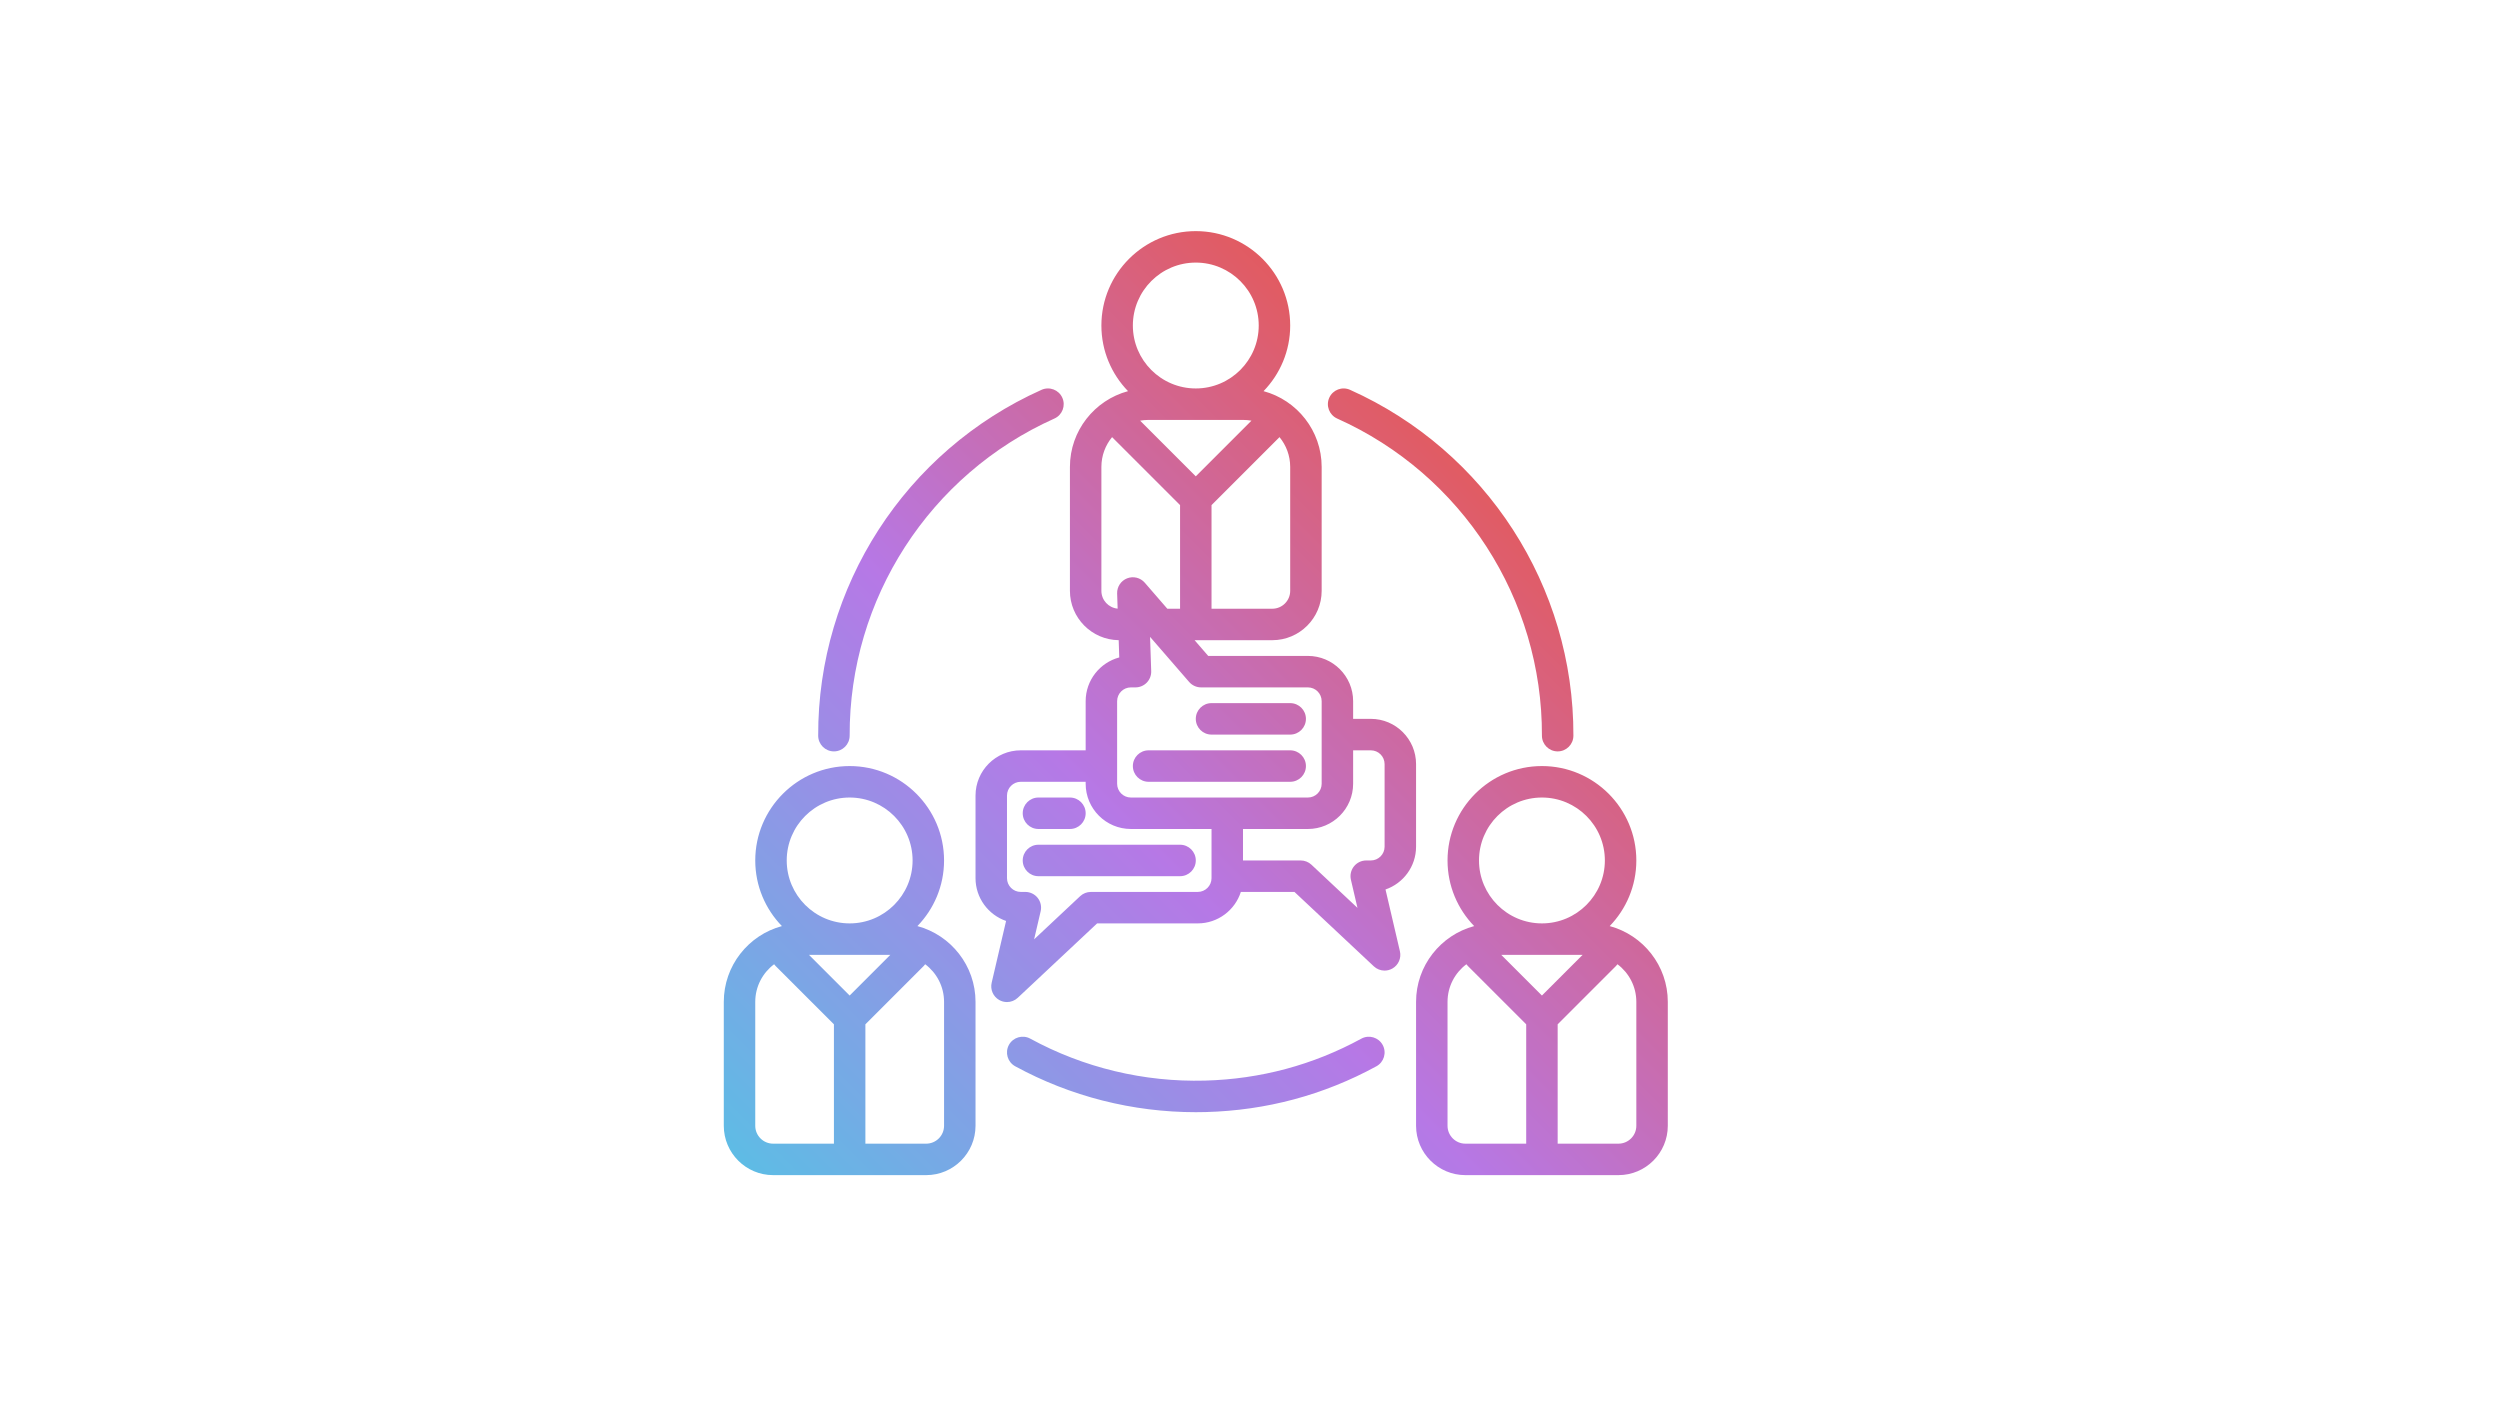 <svg xmlns="http://www.w3.org/2000/svg" xmlns:xlink="http://www.w3.org/1999/xlink" width="1920" zoomAndPan="magnify" viewBox="0 0 1440 810" height="1080" preserveAspectRatio="xMidYMid meet" version="1.2"><defs><clipPath id="82d013a858"><path d="M 416.902 133.125 L 960.652 133.125 L 960.652 676.875 L 416.902 676.875 Z M 416.902 133.125 "/></clipPath><clipPath id="4a5d81f4b6"><path d="M 927.18 533.426 C 936.668 523.633 942.527 510.305 942.527 495.625 C 942.527 465.641 918.133 441.25 888.152 441.25 C 858.168 441.25 833.777 465.641 833.777 495.625 C 833.777 510.305 839.633 523.633 849.121 533.426 C 829.867 538.609 815.652 556.211 815.652 577.078 L 815.652 648.449 C 815.652 664.121 828.402 676.875 844.074 676.875 L 932.227 676.875 C 947.898 676.875 960.652 664.121 960.652 648.449 L 960.652 577.078 C 960.652 556.211 946.434 538.609 927.18 533.426 Z M 888.152 573.43 L 864.719 550 L 911.582 550 Z M 888.152 459.375 C 908.141 459.375 924.402 475.633 924.402 495.625 C 924.402 515.613 908.141 531.875 888.152 531.875 C 868.16 531.875 851.902 515.613 851.902 495.625 C 851.902 475.633 868.16 459.375 888.152 459.375 Z M 833.777 648.449 L 833.777 577.078 C 833.777 568.223 838.047 560.348 844.641 555.406 C 844.898 555.754 845.176 556.09 845.492 556.406 L 879.09 590.004 L 879.09 658.75 L 844.074 658.75 C 838.395 658.75 833.777 654.129 833.777 648.449 Z M 942.527 648.449 C 942.527 654.129 937.906 658.75 932.227 658.75 L 897.215 658.75 L 897.215 590.004 L 930.809 556.406 C 931.125 556.09 931.402 555.75 931.66 555.402 C 938.254 560.348 942.527 568.223 942.527 577.078 Z M 528.43 533.426 C 537.918 523.633 543.777 510.305 543.777 495.625 C 543.777 465.641 519.383 441.25 489.402 441.25 C 459.418 441.25 435.027 465.641 435.027 495.625 C 435.027 510.305 440.883 523.633 450.371 533.426 C 431.117 538.609 416.902 556.211 416.902 577.078 L 416.902 648.449 C 416.902 664.121 429.652 676.875 445.324 676.875 L 533.477 676.875 C 549.148 676.875 561.902 664.121 561.902 648.449 L 561.902 577.078 C 561.902 556.211 547.684 538.609 528.43 533.426 Z M 489.402 573.43 L 465.969 550 L 512.832 550 Z M 489.402 459.375 C 509.391 459.375 525.652 475.633 525.652 495.625 C 525.652 515.613 509.391 531.875 489.402 531.875 C 469.41 531.875 453.152 515.613 453.152 495.625 C 453.152 475.633 469.41 459.375 489.402 459.375 Z M 435.027 648.449 L 435.027 577.078 C 435.027 568.223 439.297 560.348 445.891 555.406 C 446.148 555.754 446.426 556.09 446.742 556.406 L 480.34 590.004 L 480.34 658.75 L 445.324 658.75 C 439.645 658.75 435.027 654.129 435.027 648.449 Z M 543.777 648.449 C 543.777 654.129 539.156 658.75 533.477 658.75 L 498.465 658.75 L 498.465 590.004 L 532.059 556.406 C 532.375 556.09 532.652 555.75 532.91 555.402 C 539.504 560.348 543.777 568.223 543.777 577.078 Z M 796.418 601.887 C 798.816 606.281 797.199 611.785 792.805 614.18 C 762.43 630.75 729.375 639.621 694.559 640.543 C 692.625 640.594 690.691 640.621 688.762 640.621 C 652.391 640.621 616.551 631.523 584.75 614.168 C 580.355 611.773 578.738 606.266 581.133 601.871 C 583.531 597.48 589.039 595.859 593.43 598.258 C 624.117 615.004 658.918 623.363 694.074 622.426 C 726 621.574 756.297 613.449 784.125 598.27 C 788.516 595.875 794.023 597.492 796.418 601.887 Z M 471.277 423.77 C 470.984 337.875 521.48 259.672 599.926 224.539 C 604.496 222.492 609.855 224.535 611.898 229.105 C 613.945 233.672 611.902 239.035 607.336 241.078 C 535.426 273.289 489.133 344.973 489.402 423.707 C 489.418 428.715 485.375 432.785 480.371 432.801 C 480.359 432.801 480.348 432.801 480.34 432.801 C 475.348 432.805 471.293 428.766 471.277 423.77 Z M 765.652 229.105 C 767.699 224.539 773.059 222.492 777.629 224.539 C 856.074 259.676 906.57 337.879 906.277 423.773 C 906.258 428.766 902.207 432.805 897.215 432.805 C 897.203 432.805 897.195 432.805 897.184 432.805 C 892.18 432.789 888.137 428.715 888.152 423.711 C 888.422 344.977 842.129 273.289 770.219 241.082 C 765.652 239.035 763.609 233.672 765.652 229.105 Z M 815.652 487.695 L 815.652 440.117 C 815.652 425.75 803.965 414.062 789.598 414.062 L 779.402 414.062 L 779.402 403.867 C 779.402 389.5 767.715 377.812 753.348 377.812 L 695.934 377.812 L 688.082 368.75 L 732.852 368.75 C 748.523 368.75 761.277 355.996 761.277 340.324 L 761.277 268.953 C 761.277 248.086 747.059 230.484 727.805 225.301 C 737.293 215.508 743.152 202.18 743.152 187.5 C 743.152 157.516 718.758 133.125 688.777 133.125 C 658.793 133.125 634.402 157.516 634.402 187.5 C 634.402 202.18 640.258 215.508 649.746 225.301 C 630.492 230.484 616.277 248.086 616.277 268.953 L 616.277 340.324 C 616.277 355.883 628.848 368.559 644.363 368.738 L 644.695 378.684 C 633.566 381.645 625.34 391.812 625.34 403.867 L 625.34 432.188 L 587.957 432.188 C 573.586 432.188 561.902 443.875 561.902 458.242 L 561.902 505.82 C 561.902 517.23 569.273 526.949 579.504 530.469 L 571.199 566.062 C 570.293 569.953 572.035 573.977 575.496 575.973 C 576.906 576.789 578.469 577.188 580.023 577.188 C 582.273 577.188 584.5 576.352 586.223 574.734 L 631.941 531.875 L 689.91 531.875 C 701.512 531.875 711.363 524.25 714.727 513.75 L 745.609 513.75 L 791.328 556.609 C 793.051 558.227 795.277 559.062 797.527 559.062 C 799.082 559.062 800.645 558.66 802.055 557.848 C 805.516 555.852 807.258 551.828 806.352 547.938 L 798.047 512.344 C 808.277 508.824 815.652 499.105 815.652 487.695 Z M 716.07 241.875 C 717.699 241.875 719.293 242.027 720.844 242.301 L 688.777 274.371 L 656.707 242.305 C 658.262 242.027 659.852 241.875 661.48 241.875 Z M 743.152 340.324 C 743.152 346.004 738.531 350.625 732.852 350.625 L 697.84 350.625 L 697.84 290.941 L 736.996 251.781 C 740.84 256.461 743.152 262.441 743.152 268.953 Z M 688.777 151.25 C 708.766 151.25 725.027 167.508 725.027 187.5 C 725.027 207.488 708.766 223.75 688.777 223.75 C 668.785 223.75 652.527 207.488 652.527 187.5 C 652.527 167.508 668.785 151.25 688.777 151.25 Z M 634.402 340.324 L 634.402 268.953 C 634.402 262.441 636.711 256.461 640.555 251.785 L 679.715 290.941 L 679.715 350.625 L 672.371 350.625 L 659.375 335.625 C 656.859 332.727 652.789 331.723 649.215 333.125 C 645.645 334.527 643.34 338.027 643.469 341.863 L 643.758 350.574 C 638.52 350.098 634.402 345.688 634.402 340.324 Z M 643.465 403.867 C 643.465 399.492 647.02 395.938 651.395 395.938 L 654.035 395.938 C 656.492 395.938 658.844 394.938 660.551 393.176 C 662.258 391.406 663.176 389.027 663.094 386.57 L 662.434 366.832 L 684.949 392.809 C 686.668 394.793 689.168 395.938 691.797 395.938 L 753.348 395.938 C 757.719 395.938 761.277 399.492 761.277 403.867 L 761.277 451.445 C 761.277 455.816 757.719 459.375 753.348 459.375 L 651.395 459.375 C 647.02 459.375 643.465 455.816 643.465 451.445 Z M 689.91 513.75 L 628.359 513.75 C 626.059 513.75 623.84 514.625 622.16 516.199 L 595.648 541.059 L 599.422 524.871 C 600.051 522.176 599.414 519.344 597.699 517.176 C 595.977 515.012 593.363 513.75 590.598 513.75 L 587.957 513.75 C 583.582 513.75 580.027 510.191 580.027 505.82 L 580.027 458.242 C 580.027 453.867 583.582 450.312 587.957 450.312 L 625.34 450.312 L 625.34 451.445 C 625.34 465.809 637.023 477.5 651.395 477.5 L 697.84 477.5 L 697.84 505.82 C 697.84 510.191 694.281 513.75 689.91 513.75 Z M 797.527 487.695 C 797.527 492.066 793.969 495.625 789.598 495.625 L 786.953 495.625 C 784.188 495.625 781.574 496.887 779.855 499.051 C 778.133 501.219 777.5 504.051 778.129 506.746 L 781.902 522.934 L 755.391 498.074 C 753.711 496.5 751.496 495.625 749.191 495.625 L 715.965 495.625 L 715.965 477.5 L 753.348 477.5 C 767.715 477.5 779.402 465.809 779.402 451.445 L 779.402 432.188 L 789.598 432.188 C 793.969 432.188 797.527 435.742 797.527 440.117 Z M 589.09 468.438 C 589.09 463.43 593.145 459.375 598.152 459.375 L 616.277 459.375 C 621.281 459.375 625.34 463.43 625.34 468.438 C 625.34 473.441 621.281 477.5 616.277 477.5 L 598.152 477.5 C 593.145 477.5 589.09 473.441 589.09 468.438 Z M 688.777 495.625 C 688.777 500.629 684.719 504.688 679.715 504.688 L 598.152 504.688 C 593.145 504.688 589.09 500.629 589.09 495.625 C 589.09 490.617 593.145 486.562 598.152 486.562 L 679.715 486.562 C 684.719 486.562 688.777 490.617 688.777 495.625 Z M 688.777 414.062 C 688.777 409.055 692.832 405 697.84 405 L 743.152 405 C 748.156 405 752.215 409.055 752.215 414.062 C 752.215 419.066 748.156 423.125 743.152 423.125 L 697.84 423.125 C 692.832 423.125 688.777 419.066 688.777 414.062 Z M 652.527 441.25 C 652.527 436.242 656.582 432.188 661.59 432.188 L 743.152 432.188 C 748.156 432.188 752.215 436.242 752.215 441.25 C 752.215 446.254 748.156 450.312 743.152 450.312 L 661.59 450.312 C 656.582 450.312 652.527 446.254 652.527 441.25 Z M 652.527 441.25 "/></clipPath><linearGradient x1="67.358" gradientTransform="matrix(1.133,0,0,1.133,398.776,114.998)" y1="547.358" x2="547.359" gradientUnits="userSpaceOnUse" y2="67.359" id="767d8efb49"><stop style="stop-color:#5ebce5;stop-opacity:1;" offset="0"/><stop style="stop-color:#5ebce5;stop-opacity:1;" offset="0.016"/><stop style="stop-color:#5fbbe5;stop-opacity:1;" offset="0.02"/><stop style="stop-color:#60bae5;stop-opacity:1;" offset="0.023"/><stop style="stop-color:#61bae5;stop-opacity:1;" offset="0.027"/><stop style="stop-color:#62b9e5;stop-opacity:1;" offset="0.031"/><stop style="stop-color:#63b8e5;stop-opacity:1;" offset="0.035"/><stop style="stop-color:#64b8e5;stop-opacity:1;" offset="0.039"/><stop style="stop-color:#64b7e5;stop-opacity:1;" offset="0.043"/><stop style="stop-color:#65b6e5;stop-opacity:1;" offset="0.047"/><stop style="stop-color:#66b6e5;stop-opacity:1;" offset="0.051"/><stop style="stop-color:#67b5e5;stop-opacity:1;" offset="0.055"/><stop style="stop-color:#68b4e5;stop-opacity:1;" offset="0.059"/><stop style="stop-color:#69b4e5;stop-opacity:1;" offset="0.062"/><stop style="stop-color:#6ab3e5;stop-opacity:1;" offset="0.066"/><stop style="stop-color:#6bb2e5;stop-opacity:1;" offset="0.07"/><stop style="stop-color:#6cb2e5;stop-opacity:1;" offset="0.074"/><stop style="stop-color:#6db1e5;stop-opacity:1;" offset="0.078"/><stop style="stop-color:#6db0e5;stop-opacity:1;" offset="0.082"/><stop style="stop-color:#6eafe5;stop-opacity:1;" offset="0.086"/><stop style="stop-color:#6fafe5;stop-opacity:1;" offset="0.09"/><stop style="stop-color:#70aee5;stop-opacity:1;" offset="0.094"/><stop style="stop-color:#71ade5;stop-opacity:1;" offset="0.098"/><stop style="stop-color:#72ade5;stop-opacity:1;" offset="0.102"/><stop style="stop-color:#73ace5;stop-opacity:1;" offset="0.105"/><stop style="stop-color:#74abe5;stop-opacity:1;" offset="0.109"/><stop style="stop-color:#75abe5;stop-opacity:1;" offset="0.113"/><stop style="stop-color:#75aae5;stop-opacity:1;" offset="0.117"/><stop style="stop-color:#76a9e5;stop-opacity:1;" offset="0.121"/><stop style="stop-color:#77a9e5;stop-opacity:1;" offset="0.125"/><stop style="stop-color:#78a8e5;stop-opacity:1;" offset="0.129"/><stop style="stop-color:#79a7e5;stop-opacity:1;" offset="0.133"/><stop style="stop-color:#7aa6e5;stop-opacity:1;" offset="0.137"/><stop style="stop-color:#7ba6e5;stop-opacity:1;" offset="0.141"/><stop style="stop-color:#7ca5e5;stop-opacity:1;" offset="0.145"/><stop style="stop-color:#7da4e5;stop-opacity:1;" offset="0.148"/><stop style="stop-color:#7ea4e5;stop-opacity:1;" offset="0.152"/><stop style="stop-color:#7ea3e5;stop-opacity:1;" offset="0.156"/><stop style="stop-color:#7fa2e5;stop-opacity:1;" offset="0.16"/><stop style="stop-color:#80a2e5;stop-opacity:1;" offset="0.164"/><stop style="stop-color:#81a1e5;stop-opacity:1;" offset="0.168"/><stop style="stop-color:#82a0e5;stop-opacity:1;" offset="0.172"/><stop style="stop-color:#83a0e5;stop-opacity:1;" offset="0.176"/><stop style="stop-color:#849fe5;stop-opacity:1;" offset="0.18"/><stop style="stop-color:#859ee5;stop-opacity:1;" offset="0.184"/><stop style="stop-color:#869de5;stop-opacity:1;" offset="0.188"/><stop style="stop-color:#879de5;stop-opacity:1;" offset="0.191"/><stop style="stop-color:#879ce5;stop-opacity:1;" offset="0.195"/><stop style="stop-color:#889be5;stop-opacity:1;" offset="0.199"/><stop style="stop-color:#899be5;stop-opacity:1;" offset="0.203"/><stop style="stop-color:#8a9ae5;stop-opacity:1;" offset="0.207"/><stop style="stop-color:#8b99e6;stop-opacity:1;" offset="0.211"/><stop style="stop-color:#8c99e6;stop-opacity:1;" offset="0.215"/><stop style="stop-color:#8d98e6;stop-opacity:1;" offset="0.219"/><stop style="stop-color:#8e97e6;stop-opacity:1;" offset="0.223"/><stop style="stop-color:#8f97e6;stop-opacity:1;" offset="0.227"/><stop style="stop-color:#9096e6;stop-opacity:1;" offset="0.23"/><stop style="stop-color:#9095e6;stop-opacity:1;" offset="0.234"/><stop style="stop-color:#9194e6;stop-opacity:1;" offset="0.238"/><stop style="stop-color:#9294e6;stop-opacity:1;" offset="0.242"/><stop style="stop-color:#9393e6;stop-opacity:1;" offset="0.246"/><stop style="stop-color:#9492e6;stop-opacity:1;" offset="0.25"/><stop style="stop-color:#9592e6;stop-opacity:1;" offset="0.254"/><stop style="stop-color:#9691e6;stop-opacity:1;" offset="0.258"/><stop style="stop-color:#9790e6;stop-opacity:1;" offset="0.262"/><stop style="stop-color:#9890e6;stop-opacity:1;" offset="0.266"/><stop style="stop-color:#988fe6;stop-opacity:1;" offset="0.27"/><stop style="stop-color:#998ee6;stop-opacity:1;" offset="0.273"/><stop style="stop-color:#9a8ee6;stop-opacity:1;" offset="0.277"/><stop style="stop-color:#9b8de6;stop-opacity:1;" offset="0.281"/><stop style="stop-color:#9c8ce6;stop-opacity:1;" offset="0.285"/><stop style="stop-color:#9d8be6;stop-opacity:1;" offset="0.289"/><stop style="stop-color:#9e8be6;stop-opacity:1;" offset="0.293"/><stop style="stop-color:#9f8ae6;stop-opacity:1;" offset="0.297"/><stop style="stop-color:#a089e6;stop-opacity:1;" offset="0.301"/><stop style="stop-color:#a189e6;stop-opacity:1;" offset="0.305"/><stop style="stop-color:#a188e6;stop-opacity:1;" offset="0.309"/><stop style="stop-color:#a287e6;stop-opacity:1;" offset="0.312"/><stop style="stop-color:#a387e6;stop-opacity:1;" offset="0.316"/><stop style="stop-color:#a486e6;stop-opacity:1;" offset="0.32"/><stop style="stop-color:#a585e6;stop-opacity:1;" offset="0.324"/><stop style="stop-color:#a685e6;stop-opacity:1;" offset="0.328"/><stop style="stop-color:#a784e6;stop-opacity:1;" offset="0.332"/><stop style="stop-color:#a883e6;stop-opacity:1;" offset="0.336"/><stop style="stop-color:#a982e6;stop-opacity:1;" offset="0.34"/><stop style="stop-color:#aa82e6;stop-opacity:1;" offset="0.344"/><stop style="stop-color:#aa81e6;stop-opacity:1;" offset="0.348"/><stop style="stop-color:#ab80e6;stop-opacity:1;" offset="0.352"/><stop style="stop-color:#ac80e6;stop-opacity:1;" offset="0.355"/><stop style="stop-color:#ad7fe6;stop-opacity:1;" offset="0.359"/><stop style="stop-color:#ae7ee6;stop-opacity:1;" offset="0.363"/><stop style="stop-color:#af7ee6;stop-opacity:1;" offset="0.367"/><stop style="stop-color:#b07de6;stop-opacity:1;" offset="0.371"/><stop style="stop-color:#b17ce6;stop-opacity:1;" offset="0.375"/><stop style="stop-color:#b27ce6;stop-opacity:1;" offset="0.379"/><stop style="stop-color:#b37be6;stop-opacity:1;" offset="0.383"/><stop style="stop-color:#b37ae6;stop-opacity:1;" offset="0.387"/><stop style="stop-color:#b479e6;stop-opacity:1;" offset="0.391"/><stop style="stop-color:#b579e6;stop-opacity:1;" offset="0.395"/><stop style="stop-color:#b678e6;stop-opacity:1;" offset="0.398"/><stop style="stop-color:#b778e5;stop-opacity:1;" offset="0.402"/><stop style="stop-color:#b777e3;stop-opacity:1;" offset="0.406"/><stop style="stop-color:#b777e2;stop-opacity:1;" offset="0.41"/><stop style="stop-color:#b877e0;stop-opacity:1;" offset="0.414"/><stop style="stop-color:#b877df;stop-opacity:1;" offset="0.418"/><stop style="stop-color:#b976de;stop-opacity:1;" offset="0.422"/><stop style="stop-color:#b976dc;stop-opacity:1;" offset="0.426"/><stop style="stop-color:#ba76db;stop-opacity:1;" offset="0.43"/><stop style="stop-color:#ba75d9;stop-opacity:1;" offset="0.434"/><stop style="stop-color:#bb75d8;stop-opacity:1;" offset="0.438"/><stop style="stop-color:#bb75d7;stop-opacity:1;" offset="0.441"/><stop style="stop-color:#bc74d5;stop-opacity:1;" offset="0.445"/><stop style="stop-color:#bc74d4;stop-opacity:1;" offset="0.449"/><stop style="stop-color:#bd74d2;stop-opacity:1;" offset="0.453"/><stop style="stop-color:#bd74d1;stop-opacity:1;" offset="0.457"/><stop style="stop-color:#bd73d0;stop-opacity:1;" offset="0.461"/><stop style="stop-color:#be73ce;stop-opacity:1;" offset="0.465"/><stop style="stop-color:#be73cd;stop-opacity:1;" offset="0.469"/><stop style="stop-color:#bf72cb;stop-opacity:1;" offset="0.473"/><stop style="stop-color:#bf72ca;stop-opacity:1;" offset="0.477"/><stop style="stop-color:#c072c9;stop-opacity:1;" offset="0.48"/><stop style="stop-color:#c071c7;stop-opacity:1;" offset="0.484"/><stop style="stop-color:#c171c6;stop-opacity:1;" offset="0.488"/><stop style="stop-color:#c171c4;stop-opacity:1;" offset="0.492"/><stop style="stop-color:#c270c3;stop-opacity:1;" offset="0.496"/><stop style="stop-color:#c270c2;stop-opacity:1;" offset="0.5"/><stop style="stop-color:#c370c0;stop-opacity:1;" offset="0.504"/><stop style="stop-color:#c370bf;stop-opacity:1;" offset="0.508"/><stop style="stop-color:#c36fbd;stop-opacity:1;" offset="0.512"/><stop style="stop-color:#c46fbc;stop-opacity:1;" offset="0.516"/><stop style="stop-color:#c46fbb;stop-opacity:1;" offset="0.52"/><stop style="stop-color:#c56eb9;stop-opacity:1;" offset="0.523"/><stop style="stop-color:#c56eb8;stop-opacity:1;" offset="0.527"/><stop style="stop-color:#c66eb6;stop-opacity:1;" offset="0.531"/><stop style="stop-color:#c66db5;stop-opacity:1;" offset="0.535"/><stop style="stop-color:#c76db4;stop-opacity:1;" offset="0.539"/><stop style="stop-color:#c76db2;stop-opacity:1;" offset="0.543"/><stop style="stop-color:#c86db1;stop-opacity:1;" offset="0.547"/><stop style="stop-color:#c86caf;stop-opacity:1;" offset="0.551"/><stop style="stop-color:#c86cae;stop-opacity:1;" offset="0.555"/><stop style="stop-color:#c96cad;stop-opacity:1;" offset="0.559"/><stop style="stop-color:#c96bab;stop-opacity:1;" offset="0.562"/><stop style="stop-color:#ca6baa;stop-opacity:1;" offset="0.566"/><stop style="stop-color:#ca6ba9;stop-opacity:1;" offset="0.57"/><stop style="stop-color:#cb6aa7;stop-opacity:1;" offset="0.574"/><stop style="stop-color:#cb6aa6;stop-opacity:1;" offset="0.578"/><stop style="stop-color:#cc6aa4;stop-opacity:1;" offset="0.582"/><stop style="stop-color:#cc69a3;stop-opacity:1;" offset="0.586"/><stop style="stop-color:#cd69a2;stop-opacity:1;" offset="0.59"/><stop style="stop-color:#cd69a0;stop-opacity:1;" offset="0.594"/><stop style="stop-color:#ce699f;stop-opacity:1;" offset="0.598"/><stop style="stop-color:#ce689d;stop-opacity:1;" offset="0.602"/><stop style="stop-color:#ce689c;stop-opacity:1;" offset="0.605"/><stop style="stop-color:#cf689b;stop-opacity:1;" offset="0.609"/><stop style="stop-color:#cf6799;stop-opacity:1;" offset="0.613"/><stop style="stop-color:#d06798;stop-opacity:1;" offset="0.617"/><stop style="stop-color:#d06796;stop-opacity:1;" offset="0.621"/><stop style="stop-color:#d16695;stop-opacity:1;" offset="0.625"/><stop style="stop-color:#d16694;stop-opacity:1;" offset="0.629"/><stop style="stop-color:#d26692;stop-opacity:1;" offset="0.633"/><stop style="stop-color:#d26591;stop-opacity:1;" offset="0.637"/><stop style="stop-color:#d3658f;stop-opacity:1;" offset="0.641"/><stop style="stop-color:#d3658e;stop-opacity:1;" offset="0.645"/><stop style="stop-color:#d4658d;stop-opacity:1;" offset="0.648"/><stop style="stop-color:#d4648b;stop-opacity:1;" offset="0.652"/><stop style="stop-color:#d4648a;stop-opacity:1;" offset="0.656"/><stop style="stop-color:#d56488;stop-opacity:1;" offset="0.66"/><stop style="stop-color:#d56387;stop-opacity:1;" offset="0.664"/><stop style="stop-color:#d66386;stop-opacity:1;" offset="0.668"/><stop style="stop-color:#d66384;stop-opacity:1;" offset="0.672"/><stop style="stop-color:#d76283;stop-opacity:1;" offset="0.676"/><stop style="stop-color:#d76281;stop-opacity:1;" offset="0.68"/><stop style="stop-color:#d86280;stop-opacity:1;" offset="0.684"/><stop style="stop-color:#d8627f;stop-opacity:1;" offset="0.688"/><stop style="stop-color:#d9617d;stop-opacity:1;" offset="0.691"/><stop style="stop-color:#d9617c;stop-opacity:1;" offset="0.695"/><stop style="stop-color:#da617a;stop-opacity:1;" offset="0.699"/><stop style="stop-color:#da6079;stop-opacity:1;" offset="0.703"/><stop style="stop-color:#da6078;stop-opacity:1;" offset="0.707"/><stop style="stop-color:#db6076;stop-opacity:1;" offset="0.711"/><stop style="stop-color:#db5f75;stop-opacity:1;" offset="0.715"/><stop style="stop-color:#dc5f73;stop-opacity:1;" offset="0.719"/><stop style="stop-color:#dc5f72;stop-opacity:1;" offset="0.723"/><stop style="stop-color:#dd5e71;stop-opacity:1;" offset="0.727"/><stop style="stop-color:#dd5e6f;stop-opacity:1;" offset="0.73"/><stop style="stop-color:#de5e6e;stop-opacity:1;" offset="0.734"/><stop style="stop-color:#de5e6c;stop-opacity:1;" offset="0.738"/><stop style="stop-color:#df5d6b;stop-opacity:1;" offset="0.742"/><stop style="stop-color:#df5d6a;stop-opacity:1;" offset="0.746"/><stop style="stop-color:#df5d68;stop-opacity:1;" offset="0.75"/><stop style="stop-color:#e05c67;stop-opacity:1;" offset="0.754"/><stop style="stop-color:#e05c65;stop-opacity:1;" offset="0.758"/><stop style="stop-color:#e15c64;stop-opacity:1;" offset="0.762"/><stop style="stop-color:#e15b63;stop-opacity:1;" offset="0.766"/><stop style="stop-color:#e25b62;stop-opacity:1;" offset="0.77"/><stop style="stop-color:#e25b61;stop-opacity:1;" offset="0.773"/><stop style="stop-color:#e25b61;stop-opacity:1;" offset="0.781"/><stop style="stop-color:#e25b61;stop-opacity:1;" offset="0.812"/><stop style="stop-color:#e25b61;stop-opacity:1;" offset="0.875"/><stop style="stop-color:#e25b61;stop-opacity:1;" offset="1"/></linearGradient></defs><g id="5006b3f8e4"><g clip-rule="nonzero" clip-path="url(#82d013a858)"><g clip-rule="nonzero" clip-path="url(#4a5d81f4b6)"><path style=" stroke:none;fill-rule:nonzero;fill:url(#767d8efb49);" d="M 416.902 133.125 L 416.902 676.875 L 960.652 676.875 L 960.652 133.125 Z M 416.902 133.125 "/></g></g></g></svg>